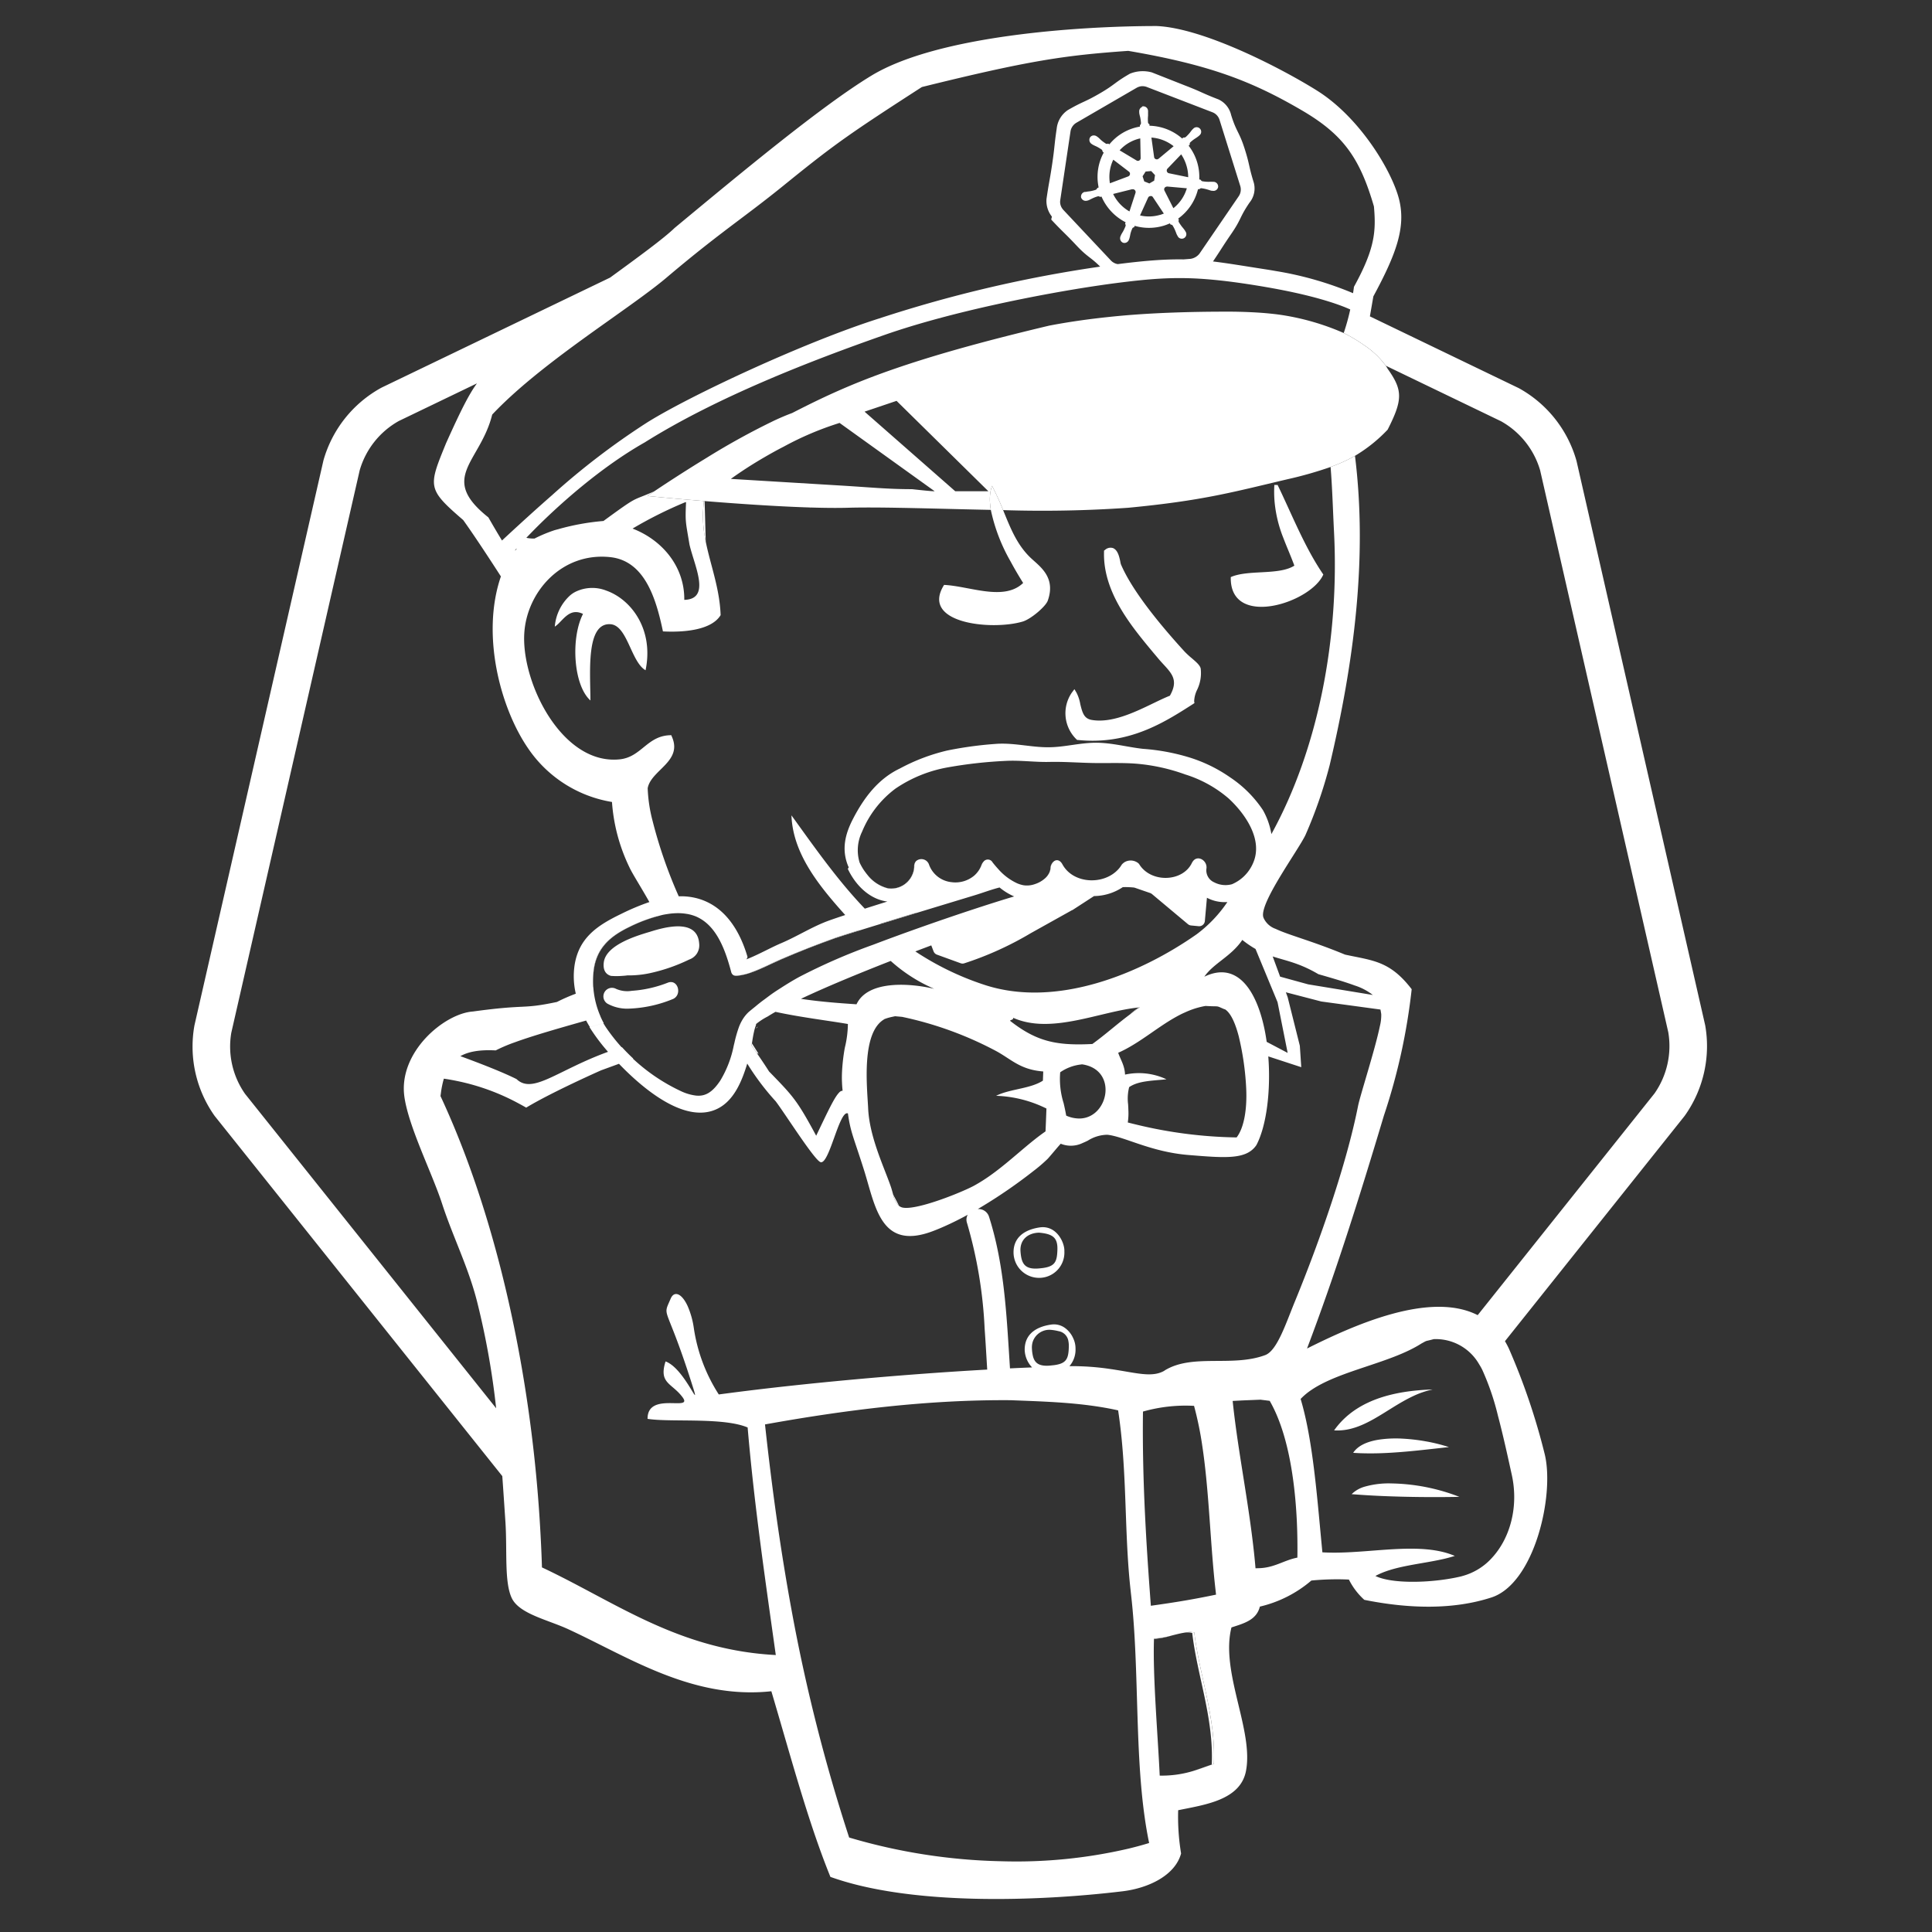 <svg id="Layer_1" data-name="Layer 1" xmlns="http://www.w3.org/2000/svg" viewBox="0 0 360 360"><rect x="0" y="0" width="360" height="360" fill="#333333" stroke="none"/><defs><style>.cls-1{fill:#fff;}</style></defs><title>jenkinsx-icon-white</title><path class="cls-1" d="M215.032,305.313l-.002.074a15.079,15.079,0,0,0,3.338-.64A15.404,15.404,0,0,1,215.032,305.313Z"/><path class="cls-1" d="M222.535,304.164l-.756-.085a11.523,11.523,0,0,0-1.228.169,3.966,3.966,0,0,1,1.558.013l.043-0c.905,7.898,4.034,15.891,3.64,24.545-1.242.418-2.294.816-3.346,1.156,1.199-.369,2.365-.819,3.772-1.294h-.032C226.58,320.023,223.451,312.019,222.535,304.164Z"/><path class="cls-1" d="M210.561,189.016c.608-.451,1.218-.9,1.863-1.316-.069.006-.141.018-.211.025l-.204.145A10.956,10.956,0,0,0,210.561,189.016Z"/><path class="cls-1" d="M110.574,181.452c.351-4.577,2.97-6.908,6.695-8.707a28.452,28.452,0,0,1,5.148-1.984l-.011-.024a28.452,28.452,0,0,0-5.158,1.987c-3.725,1.799-6.386,4.13-6.695,8.707a16.188,16.188,0,0,0-.024,2.469l.018-.007A16.179,16.179,0,0,1,110.574,181.452Z"/><path class="cls-1" d="M317.744,191.077,293.781,85.976l-.05-.192a22.388,22.388,0,0,0-10.723-13.458L255.26,58.952c.196-1.126.409-2.358.644-3.725,4.215-7.802,6.11-12.858,4.79-18.094s-7.27-15.21-15.242-20.223c-6.514-4.087-21.117-11.687-29.93-12.059-14.252,0-40.766,1.735-53.144,9.239-9.367,5.684-24.619,18.392-36.679,28.387-1.929,1.882-6.675,5.359-12.021,9.251L71.174,72.19l-.181.094A22.382,22.382,0,0,0,60.269,85.793L36.253,190.975l-.037.183a22.319,22.319,0,0,0,3.782,16.781l53.597,67.113c.206,2.853.394,5.716.587,8.601.341,5.396-.234,11.123,1.171,14.114s6.812,4.066,10.644,5.865c11.187,5.173,23.054,13.081,37.732,11.506,3.502,11.761,6.812,24.289,11.006,34.592,15.05,5.407,38.807,4.566,54.454,2.682,4.747-.575,9.771-2.916,10.889-7.046a41.845,41.845,0,0,1-.543-8.057c4.885-1.011,11.549-1.852,12.624-7.259,1.511-7.6-4.8-18.478-2.693-26.801,2.274-.744,4.668-1.355,5.292-3.882a22.668,22.668,0,0,0,9.596-4.859,50.013,50.013,0,0,1,6.995-.179,12.771,12.771,0,0,0,2.874,3.779c8.462,1.703,16.668,1.841,23.693-.447,7.962-2.597,11.761-18.871,9.941-26.609h-0a121.977,121.977,0,0,0-6.706-19.776c-.226-.483-.469-.935-.724-1.366L313.838,208.019l.126-.168A22.374,22.374,0,0,0,317.744,191.077ZM113.917,59.378c4.109-2.921,7.795-5.539,10.313-7.674,1.183-1.002,2.287-1.922,3.332-2.781,5.41-4.443,9.169-7.165,13.194-10.233,1.622-1.237,3.288-2.53,5.124-4.016.388-.315.761-.617,1.128-.913,8.651-6.996,11.637-9.068,24.769-17.543,20.042-4.96,26.652-5.907,38.424-6.737h.043c15.189,2.597,23.044,5.673,32.155,10.974,7.855,4.556,10.952,8.877,13.613,18.009.415,4.651.181,7.898-3.725,14.986-.039.396-.11.788-.162,1.183a63.651,63.651,0,0,0-14.389-4.127c-.628-.112-1.271-.22-1.937-.323-4.026-.622-7.008-1.134-9.775-1.463.975-1.443,1.375-2.087,1.923-2.932.366-.564.799-1.219,1.519-2.268,1.884-2.746,1.49-3.023,3.374-5.78a4.162,4.162,0,0,0,.788-3.693v-0c-.99-3.193-.724-3.257-1.724-6.386s-1.501-3.023-2.491-6.195a4.258,4.258,0,0,0-2.384-2.948c-3.129-1.203-3.055-1.373-6.184-2.576l-6.205-2.448a6.352,6.352,0,0,0-4.109.245c-2.906,1.671-2.714,1.99-5.609,3.672s-3.044,1.426-5.939,3.097a4.747,4.747,0,0,0-2.076,3.406c-.485,3.259-.355,3.314-.829,6.515l-.012.085c-.268,1.803-.418,2.611-.578,3.515-.132.745-.27,1.555-.486,3.041a4.669,4.669,0,0,0,.969,3.246c.096.117-.16.532-.053.639,2.278,2.437,2.374,2.342,4.662,4.779,2.098,2.235,2.59,2.113,4.42,3.947a243.67,243.67,0,0,0-41.141,9.646c-13.762,4.353-35.029,14.263-43.203,19.35a137.146,137.146,0,0,0-17.792,13.594q-1.003.877-2.042,1.801-1.204,1.071-2.461,2.211-.786.712-1.597,1.455-1.08.988-2.204,2.028c-.335.31-.679.63-1.021.948-.053-.085-.107-.174-.163-.266-.031-.051-.067-.11-.099-.163-.052-.086-.105-.172-.16-.263-.083-.137-.168-.279-.258-.429-.506-.846-1.113-1.882-1.856-3.183-9.388-7.451-1.49-10.25.713-19.159C97.667,70.939,106.493,64.656,113.917,59.378Zm111.448-14.835L223.504,47.265a2.592,2.592,0,0,1-1.682.969l-1.279.1c-1.052-.017-2.148-.003-3.333.048-2.471.107-5.327.373-8.937.832a2.273,2.273,0,0,1-1.257-.66l-8.741-9.296-.136-.145a1.063,1.063,0,0,1-.138-.17,2.129,2.129,0,0,1-.436-1.671l.312-2.091.541-3.624,1.053-7.057a2.278,2.278,0,0,1,1.064-1.607l11.261-6.535a2.47,2.47,0,0,1,.841-.287,2.31,2.31,0,0,1,1.139.17l12.134,4.673A2.225,2.225,0,0,1,227.24,22.327l3.864,12.325a2.224,2.224,0,0,1-.287,1.916ZM96.269,102.179c-.023.072-.041.143-.07.217-.103.072-.206.143-.308.217C96.01,102.475,96.137,102.33,96.269,102.179ZM45.661,203.823a15.359,15.359,0,0,1-2.562-11.385L67.025,87.629a15.429,15.429,0,0,1,7.283-9.179l14.564-7.013C87.35,73.516,85.817,76.581,83.123,82.571c-3.332,8.164-3.555,8.515,3.193,14.337,2.249,3.141,5.367,7.934,7.019,10.501-3.722,10.841-.113,24.437,5.009,31.947a23.48,23.48,0,0,0,15.689,10.08,33.262,33.262,0,0,0,3.257,12.187c.531,1.166,2.16,3.691,3.711,6.461a43.779,43.779,0,0,0-5.265,2.214c-4.417,2.129-7.887,4.438-8.675,9.579a14.171,14.171,0,0,0,.231,5.285,32.831,32.831,0,0,0-3.51,1.538c-6.769,1.426-5.322.362-15.646,1.778-5.322.351-14.007,7.589-12.773,15.966.83,5.652,5.173,14.188,7.014,19.851,1.99,6.109,4.843,11.708,6.482,18.094a146.583,146.583,0,0,1,3.592,20.02Zm82.338-33.533a7.903,7.903,0,0,1,1.685.483c3.635,1.557,5.348,5.722,6.562,10.338a.977.977,0,0,0,.284.499c.359.315.94.19,1.558.087a10.533,10.533,0,0,0,1.863-.5l-.009-.025c.708-.244,1.423-.548,2.133-.866,1.181-.529,2.341-1.1,3.379-1.547q4.928-2.107,9.973-3.928c.734-.266,2.446-.814,4.658-1.504l.05.053c1.187-.369,2.518-.78,3.927-1.213l-.057-.052c2.169-.666,4.511-1.379,6.765-2.064l.029.055c4.929-1.502,9.444-2.868,10.789-3.279,1.554-.468,3.087-1.064,4.662-1.458l.004-.001a11.278,11.278,0,0,0,2.691,1.655c.013.005.027.008.039.013-4.005,1.185-10.308,3.247-16.832,5.545-1.79.631-3.593,1.278-5.371,1.93-1.383.507-2.747,1.016-4.076,1.523a110.613,110.613,0,0,0-13.72,5.971c-1.166.633-2.297,1.325-3.411,2.042-.507.327-1.019.647-1.515.991-.505.35-.994.724-1.488,1.092l-.019.014c-.081.06-.163.118-.243.179-.121.091-.245.176-.365.268-.201.155-.399.313-.597.47-.203.161-.4.331-.601.495-.43.351-.868.694-1.287,1.059a6.738,6.738,0,0,0-1.239,1.613,8.249,8.249,0,0,0-.455.948c-.012.031-.026.061-.038.092a23.685,23.685,0,0,0-.874,3.036c-.043.175-.084.348-.129.527a20.116,20.116,0,0,1-2.512,6.525c-1.473,2.209-2.813,2.975-4.546,2.787a9.092,9.092,0,0,1-2.681-.776,34.524,34.524,0,0,1-9.049-6.097l.061-.022c-.224-.209-.447-.419-.666-.634-.491-.483-.971-.977-1.433-1.489l-.068.021a34.536,34.536,0,0,1-2.8-3.539c-.213-.309-.404-.617-.596-.937l-2.586.724a35.764,35.764,0,0,0,2.64,3.651c.246.296.516.614.805.947-9.475,3.439-14.023,7.98-17.048,5.078-1.737-.868-4.121-1.853-6.338-2.718-1.551-.605-3.018-1.15-4.123-1.552,1.554-.882,3.678-1.222,6.587-1.074a29.495,29.495,0,0,1,3.543-1.504c3.485-1.27,8.262-2.628,13.3-4.06.222.409.453.813.698,1.21l2.586-.724c-.224-.407-.425-.825-.612-1.247l.011-.003a16.389,16.389,0,0,1-1.327-5.252c-.007-.085-.019-.168-.025-.253l-.018.007a16.188,16.188,0,0,1,.024-2.469c.309-4.577,2.97-6.908,6.695-8.707a28.452,28.452,0,0,1,5.158-1.987l.011.024c.334-.093.667-.191,1.004-.273.388-.087.753-.141,1.118-.195.217-.032.431-.062.64-.082.027-.003.052-.003.079-.005.193-.018.382-.029.568-.038a9.753,9.753,0,0,1,2.175.13Zm110.055,16.452.311,1.562,1.519,7.621.054.269-3.909-2.058c-.109-.767-.235-1.522-.385-2.257-1.509-7.372-5.128-12.842-11.235-9.884,1.724-2.523,4.981-3.747,7.078-6.855a18.337,18.337,0,0,0,2.462,1.686l1.597,3.858Zm-.907-8.523c2.494.816,4.974,1.214,8.517,3.307,2.968.847,5.14,1.5,6.763,2.102a10.772,10.772,0,0,1,3.38,1.771l-.804-.132-11.244-1.847-5.228-1.436ZM210.257,206.87c-.006-.181-.01-.361-.019-.539-.009-.18-.019-.358-.029-.534a8.692,8.692,0,0,1,.193-3.228,4.274,4.274,0,0,1,.528-.312c1.538-.805,3.732-.891,5.828-1.089.199-.019.398-.036.594-.058a12.092,12.092,0,0,0-7.717-.873c-.064-1.685-.812-2.737-1.271-4.049l-.006-.017c.334-.147.663-.305.989-.469,3.399-1.716,6.38-4.305,9.699-6.167.404-.227.812-.444,1.228-.646.188-.091.379-.173.57-.259.188-.084.376-.17.568-.248a15.192,15.192,0,0,1,3.222-.939c2.853.181,1.714-.16,3.555.628v-.043c1.139.66,1.997,2.651,2.626,5.049a51.944,51.944,0,0,1,1.397,9.746c.17,3.587-.319,7.216-1.788,9.122-.076-.001-.152-.006-.228-.007a84.223,84.223,0,0,1-18.275-2.342c-.592-.143-1.184-.284-1.773-.44A11.552,11.552,0,0,0,210.257,206.87Zm-6.71-12.337c-6.727.341-10.399-.458-15.338-4.321.075-.213.575-.128.585-.511l.011-.043c7.127,3.163,16.172-1.219,23.408-1.933.07-.007.142-.019.211-.025-.644.417-1.255.865-1.863,1.316C208.157,190.8,205.968,192.783,203.547,194.533Zm-2.375,13.885a6.029,6.029,0,0,1-2.5-.538c-.162-.914-.329-1.668-.485-2.334a15.004,15.004,0,0,1-.633-5.744,8.491,8.491,0,0,1,3.861-1.449c.069-.007.136-.025.205-.03C208.367,199.292,206.613,208.328,201.172,208.418Zm-44.277-6.712c.021.506.055,1.016.117,1.533a.967.967,0,0,0-.689.385c-.904.941-2.14,3.631-4.239,8.003-3.474-6.444-4.223-7.286-8.377-11.559-.135-.138-.262-.27-.404-.415-.783-1.233-1.548-2.36-2.269-3.406q-.512-.743-.989-1.43c.021-.134.044-.267.065-.402.113-.727.226-1.46.385-2.153a9.034,9.034,0,0,1,.382-1.284v-.16a12.357,12.357,0,0,1,2.182-1.416c.43-.275.914-.563,1.438-.86,4.632,1.014,10.127,1.674,13.495,2.265a19.581,19.581,0,0,1-.575,4.444,35.157,35.157,0,0,0-.522,4.552c-.02.491-.028.989-.016,1.496C156.882,201.434,156.89,201.571,156.896,201.706Zm-7.653-15.59c4.624-2.189,10.61-4.664,16.73-7.06a29.538,29.538,0,0,0,8.102,5.195c-4.907-1.149-12.432-1.511-14.476,2.884C156.023,186.899,152.526,186.622,149.243,186.116Zm21.318-8.833q1.494-.571,2.969-1.126l.428,1.112a1.064,1.064,0,0,0,.607.607l4.46,1.618a1.064,1.064,0,0,0,.671,0,60.881,60.881,0,0,0,12.336-5.588v-0l7.727-4.311h.053l4.044-2.626c.047-.002.093 0.0.139-.003a9.843,9.843,0,0,0,5.226-1.662,16.165,16.165,0,0,1,1.969.065,1.159,1.159,0,0,1,.277.053l2.842.979a1.247,1.247,0,0,1,.33.181l6.727,5.631a1.064,1.064,0,0,0,.564.234l1.437.138a1.064,1.064,0,0,0,1.139-.937l.389-4.364a7.009,7.009,0,0,0,3.81.797,24.794,24.794,0,0,1-5.721,6.004c-10.388,7.291-26.173,13.911-39.701,9.377A53.241,53.241,0,0,1,170.56,177.283ZM164.772,189.924l-.043 0a8.814,8.814,0,0,1,1.391-.423c.078-.018.156-.034.235-.049.147-.029.291-.07.439-.092l1.028.093.27.024a66.405,66.405,0,0,1,17.552,6.386c2.831,1.543,4.46,3.459,8.749,3.789l-.064,1.714a6.977,6.977,0,0,1-1.094.568c-2.322.99-5.415,1.14-7.623,2.252l.035.002a22.733,22.733,0,0,1,9.342,2.371c-.007.179-.014.357-.02.537-.047,1.257-.094,2.51-.15,3.721-2.441,1.69-4.796,3.853-7.312,5.915-.827.678-1.669,1.343-2.54,1.978a31.701,31.701,0,0,1-3.452,2.218c-.294.159-.68.349-1.131.559-.111.051-.235.107-.354.16-.725.328-1.585.692-2.519,1.06-3.389,1.336-7.667,2.694-9.365,2.298a1.63,1.63,0,0,1-.614-.301,3.845,3.845,0,0,1-1.104-2.111c-.128-.455-.253-.934-.411-1.409-.068-.199-.142-.407-.218-.619-1.312-3.626-3.848-9.048-4.039-14.187C161.568,202.505,160.461,192.415,164.772,189.924Zm68.716-29.089h0l-.008.017c-.086.2-.181.395-.284.585a7.425,7.425,0,0,1-3.635,3.325,4.536,4.536,0,0,1-3.32-.357,2.427,2.427,0,0,1-1.438-2.56c.21-1.478-1.624-2.619-2.528-1.346a1.931,1.931,0,0,0-.165.281,4.569,4.569,0,0,1-.858,1.215c-2.36,2.403-7.15,2.092-9.009-1.013a2.123,2.123,0,0,0-.196-.184,2.268,2.268,0,0,0-2.502-.145l-.001.001a2.585,2.585,0,0,0-.494.425,5.543,5.543,0,0,1-.516.722c-2.663,3.182-8.516,2.987-10.554-.722-.487-.919-1.199-.963-1.685-.513a1.821,1.821,0,0,0-.529,1.194,2.518,2.518,0,0,1-.337,1.049,3.4,3.4,0,0,1-.555.721,5.276,5.276,0,0,1-2.114,1.236c-.02.006-.04.014-.06.02a4.311,4.311,0,0,1-1.989.166,5.572,5.572,0,0,1-1.198-.371l-.043-.019a10.575,10.575,0,0,1-3.473-2.638c-.375-.409-.727-.826-1.044-1.229a1.005,1.005,0,0,0-1.692-.13,1.937,1.937,0,0,0-.351.598,4.868,4.868,0,0,1-1.354,1.972l-.036.031a5.459,5.459,0,0,1-4.259,1.207,4.993,4.993,0,0,1-4.133-3.21,1.502,1.502,0,0,0-2.441-.698,1.419,1.419,0,0,0-.316,1.017,4.298,4.298,0,0,1-4.875,4.066,7.023,7.023,0,0,1-3.869-2.538c-.159-.19-.307-.388-.45-.587-.03-.041-.064-.08-.093-.121a10.417,10.417,0,0,1-.91-1.586,7.876,7.876,0,0,1,.468-5.758,19.041,19.041,0,0,1,6.205-8.004,25.098,25.098,0,0,1,9.899-3.991,83.021,83.021,0,0,1,10.644-1.181c2.693-.149,5.439.255,8.142.192s5.375.149,8.1.202,5.428-.085,8.111.128a35.372,35.372,0,0,1,9.1,2.001,22.767,22.767,0,0,1,8.099,4.48l.001.001C232.04,151.649,235.414,156.481,233.488,160.835ZM104.08,293.57c-1.025-.515-2.055-1.022-3.096-1.508-.077-2.722-.215-5.474-.383-8.237q-.187-3.073-.448-6.169-.269-3.183-.616-6.38c-2.575-23.618-8.384-47.577-17.456-67.035.022-.194.05-.373.075-.559a17.214,17.214,0,0,1,.551-2.688c.895.128,1.782.292,2.665.477a41.578,41.578,0,0,1,11.263,4.137c.473.256.948.509,1.411.784,4.8-2.906,13.954-6.95,13.954-6.95l3.335-1.219c4.861,5.051,12.614,11.312,18.442,8.329,3.03-1.543,4.488-5.154,5.461-8.37a46.699,46.699,0,0,0,5.3,7.029c1.724,2.267,7.057,10.718,8.302,11.314,1.639.777,3.555-9.814,5.162-9.047.479,3.523,1.064,4.428,2.991,10.537,2.129,6.748,3.076,15.05,12.773,11.41,1.087-.408,2.187-.886,3.284-1.403q1.274-.6,2.535-1.27c.246-.13.489-.265.733-.398a1.898,1.898,0,0,0-.123,1.549,83.472,83.472,0,0,1,3.276,19.648c.153,2.136.278,4.275.406,6.415q.037.617.074,1.235c-16.067.897-34.228,2.57-47.88,4.353-.717.094-1.444.187-2.135.281a31.208,31.208,0,0,1-4.651-12.357,15.699,15.699,0,0,0-1.177-4.163c-1.09-2.337-2.485-2.845-3.134-1.34-1.65,3.842-.905.373,4.311,17.03,1.064,3.555-1.905-4.108-5.269-5.322-1.32,4.151,1.224,4.013,3.193,6.706s-6.578-1.192-6.546,3.991c.27.043.563.079.875.11,4.606.455,13.477-.317,17.773,1.497q.225,2.634.483,5.238c.716,7.244,1.613,14.376,2.608,21.714q.236,1.741.48,3.5c.16,1.156.323,2.325.486,3.494.389,2.776.784,5.581,1.19,8.459C127.697,307.515,116.315,299.713,104.08,293.57ZM210.376,344.443a92.231,92.231,0,0,1-23.82,2.373,107.323,107.323,0,0,1-28.33-4.42,324.883,324.883,0,0,1-10.746-42.466q-.321-1.74-.626-3.494-.304-1.741-.593-3.5c-1.458-8.804-2.669-17.895-3.714-27.516,15.114-2.725,30.42-4.63,45.768-4.513,4.918.195,9.859.332,14.739.973,1.773.233,3.539.528,5.292.922.1.649.19,1.297.274,1.945,1.243,9.483.978,18.861,1.726,28.189q.14,1.751.337,3.5c.023.209.043.419.068.628q.163,1.423.292,2.87c1.287,14.343.33,30.259,3.082,43.483C212.912,343.795,211.654,344.129,210.376,344.443Zm-17.902-91.737a7.558,7.558,0,0,1-.189-1.4,3.676,3.676,0,0,1,.132-1.23,3.267,3.267,0,0,1,3.316-2.283,8.686,8.686,0,0,1,1.505.247,2.215,2.215,0,0,1,1.838,1.841,4.874,4.874,0,0,1,.084,1.105c-.075,2.278-.436,3.193-3.193,3.438C193.663,254.701,192.808,254.022,192.474,252.707ZM226.218,328.666c-1.407.475-2.573.925-3.772,1.294a19.974,19.974,0,0,1-6.351.898c-.329-7.319-1.312-18.505-1.066-25.471l.002-.074a15.404,15.404,0,0,0,3.336-.566c.566-.142,1.132-.288,1.703-.41l.03-.006c.15-.032.301-.056.452-.084a11.523,11.523,0,0,1,1.228-.169l.756.085c.915,7.855,4.045,15.859,3.651,24.502Zm-11.772-29.456c-.071-.926-.137-1.849-.205-2.774q-.129-1.752-.248-3.5c-.464-6.742-.826-13.445-.969-20.158-.069-3.246-.092-6.495-.046-9.753a29.054,29.054,0,0,1,9.516-1.064,63.787,63.787,0,0,1,1.544,7.523c1.117,7.436,1.4,15.645,2.115,23.452q.162,1.767.361,3.5c.027.234.05.47.078.702C222.237,298.041,219.079,298.563,214.446,299.21Zm2.523-43.816.032-0c-1.872,1.101-4.122.7-7.394.138-.484-.083-.995-.168-1.526-.254-.172-.028-.338-.055-.514-.083-.167-.026-.342-.05-.514-.075a48.588,48.588,0,0,0-7.78-.557,4.686,4.686,0,0,0,1.135-3.257,4.433,4.433,0,0,0-.441-1.964,4.732,4.732,0,0,0-1.598-1.952,3.496,3.496,0,0,0-2.559-.565v-0c-2.71.403-4.425,1.668-4.796,3.746a5.01,5.01,0,0,0-.079.884q0,.054.001.108a4.958,4.958,0,0,0,1.379,3.233q-2.023.08-4.12.181-.032-.492-.063-.984-.08-1.263-.159-2.526c-.524-8.343-1.114-16.685-3.67-24.706a2.049,2.049,0,0,0-2.115-1.469,93.844,93.844,0,0,0,7.938-5.236c.911-.669,1.73-1.293,2.435-1.849a28.394,28.394,0,0,0,2.695-2.313c1.096-1.245,1.575-1.873,2.395-2.778a4.998,4.998,0,0,0,4.081-.133c.161-.066.32-.137.478-.209.041-.019.083-.037.124-.056.118-.055.236-.112.353-.169a6.97,6.97,0,0,1,3.65-1.104c3.193.341,8.079,3.193,15.082,3.768s10.825.883,12.687-1.831c1.913-3.61,2.713-10.233,2.221-16.538l6.145,2.01-.266-3.991-1.623-6.479-.644-2.569-.337-.918,6.596,1.716,11.03,1.5c.054.271.103.554.146.863a8.354,8.354,0,0,1-.26,2.248c-.891,4.349-3.665,12.869-4.061,14.857-2.129,10.771-7.078,25.002-11.708,36.285-1.703,4.108-3.321,9.239-5.556,10.122C229.624,254.809,222.184,252.148,216.969,255.394ZM234.416,292.212c-.158.001-.304.017-.47.01-.161-1.99-.392-4.002-.647-6.021-1.077-8.506-2.793-17.163-3.61-25.155,2.831-.149,1.064-.064,5.184-.234l1.714.213c3.298,5.704,4.643,14.263,5.04,22.038.072,1.408.111,2.784.126,4.119.012,1.047.012,2.071-.004,3.05h.032C239.18,290.727,237.439,292.185,234.416,292.212Zm47.288-17.382c1.289,5.897-.293,11.679-3.589,15.329a11.449,11.449,0,0,1-5.778,3.553h.032c-5.045,1.224-12.773,1.543-16.083-.053,3.228-1.758,7.735-2.129,11.807-2.977a28.586,28.586,0,0,0,2.988-.759c-6.003-2.582-14.57-.675-22.081-.612-.879.007-1.747-.005-2.592-.058q-.099-1.02-.196-2.052c-.157-1.664-.311-3.344-.47-5.024-.736-7.756-1.588-15.488-3.389-21.503a11.921,11.921,0,0,1,2.055-1.711c5.407-3.628,14.804-5.001,20.446-8.614,1.224-.66.479-.33,2.31-.82a9.301,9.301,0,0,1,8.451,4.683,10.586,10.586,0,0,1,.573,1.01,47.554,47.554,0,0,1,2.927,8.557C280.16,267.719,281.058,271.914,281.704,274.829Zm26.593-71.09-32.951,41.317c-8.969-4.56-23.296,1.97-31.8,6.218,5.215-13.73,9.707-27.972,14.316-43.373a113.016,113.016,0,0,0,5.184-23.576c-4.077-5.322-7.27-5.322-12.421-6.45-6.166-2.556-10.473-3.625-12.916-4.79a3.84,3.84,0,0,1-2.252-2.027,2.196,2.196,0,0,1-.085-.261c-.553-2.725,6.386-12.166,7.855-15.146a85.382,85.382,0,0,0,4.524-13.028c4.506-19.026,7.11-38.533,4.73-57.689-.55.317-1.128.618-1.735.907-.202.096-.401.193-.61.286-.198.088-.407.174-.612.26-.507.213-1.032.422-1.59.625.32,3.835.428,7.922.637,12.025,1.035,19.988-2.95,40.539-11.665,56.384a13.579,13.579,0,0,0-1.587-4.485h0a21.958,21.958,0,0,0-6.088-6.078,27.461,27.461,0,0,0-7.621-3.725,38.914,38.914,0,0,0-8.611-1.597c-2.916-.319-5.801-1.139-8.781-1.139s-5.939.841-8.824.841c-3.087.032-6.28-.809-9.473-.649a69.635,69.635,0,0,0-9.409,1.256,35.848,35.848,0,0,0-8.813,3.342c-4.045,1.916-6.695,5.428-8.739,9.367-1.511,2.906-2.193,5.78-.894,8.888.064.053.043.096.064.17s-.149.224-.149.298c1.407,2.986,4.012,5.654,7.362,6.079-1.476.461-2.888.907-4.198,1.326-4.946-5.151-9.126-11.083-13.669-17.388.254,7.111,5.065,13.067,10.018,18.573-1.259.416-2.307.773-3.057,1.043-3.055,1.107-5.833,2.906-8.824,4.183-1.543.646-3.401,1.664-5.193,2.469-.46.207-.916.401-1.361.569.057-.078.257-.296.21-.527-1.426-4.832-4.258-9.579-9.579-10.899a11.708,11.708,0,0,0-3.216-.322,87.494,87.494,0,0,1-4.883-14.09,27.676,27.676,0,0,1-.905-6.056c.626-3.413,6.573-4.961,4.508-9.604-.041-.092-.065-.178-.112-.273-4.502,0-5.513,4.098-9.643,4.502-4.489.447-8.42-1.983-11.438-5.628-4.174-5.039-6.6-12.405-6.316-17.735.404-7.823,7.014-15.306,16.051-14.316,5.128.564,7.509,5.172,8.91,10.156.344,1.223.631,2.467.882,3.681,3.683.192,9.005-.16,10.75-3.034-.182-5-1.885-9.292-2.769-13.676a23.051,23.051,0,0,1-.52-5.398c.04-.732.1-1.462.173-2.191-.164-.013-.331-.027-.493-.04-.212-.017-.417-.034-.625-.052-.133-.011-.267-.022-.398-.033l-.147-.012q-.849-.071-1.641-.139c-1.374-.118-2.6-.227-3.641-.323q-.481-.044-.907-.083c-.326-.03-.633-.059-.905-.085-1.134-.107-1.784-.172-1.784-.172h-0s.46-.315,1.263-.853c-4.387,1.942-2.702.597-9.438,5.515a44.039,44.039,0,0,0-8.424,1.529c-.239.068-.481.124-.719.196a26.862,26.862,0,0,0-3.677,1.534l-.026.013c-.081.001-.161.004-.242.003-.015-0-.03.001-.045 0h-0a6.39,6.39,0,0,1-1.236-.142c.34-.358.707-.736,1.087-1.124l.04-.041c.073-.075.144-.147.218-.223l.027-.028c4.818-4.872,12.553-11.751,20.691-16.362C133.532,74.024,151.041,67.233,164.846,62.401c12.395-4.339,29.271-7.633,39.659-9.171,1.182-.175,2.302-.333,3.299-.462,3.133-.403,5.799-.699,8.397-.847a62.347,62.347,0,0,1,8.559.098c3.049.235,6.48.684,10.772,1.408.118.02.222.04.338.06,9.325,1.599,13.982,3.383,15.728,4.179q-.329,1.528-.781,3.025c-.139.456-.279.912-.435,1.363.402.188,1.155.581,2.055,1.123.252.152.513.313.785.488.164.106.331.217.5.331q.288.194.579.401a15.678,15.678,0,0,1,3.916,3.745l21.481,10.352a15.427,15.427,0,0,1,7.282,9.14L310.861,192.351A15.414,15.414,0,0,1,308.297,203.74ZM128.476,101.474c.915,3.981,4.087,10.165-.969,10.303.07-6.203-4.112-11.156-9.639-13.284a77.297,77.297,0,0,1,9.756-4.885l.211-.044C127.664,97.411,127.764,97.14,128.476,101.474Z"/><path class="cls-1" d="M145.549,178.78q4.917-2.129,9.973-3.928c.729-.254,2.422-.791,4.612-1.472l-.05-.053c-2.212.69-3.924,1.238-4.658,1.504q-5.045,1.82-9.973,3.928c-1.039.447-2.198,1.018-3.379,1.547.013.016.025.032.038.047C143.313,179.817,144.493,179.234,145.549,178.78Z"/><path class="cls-1" d="M106.135,111.03a6.063,6.063,0,0,1,1.077-.747A4.239,4.239,0,0,0,106.135,111.03Z"/><path class="cls-1" d="M170.771,170.051c-2.255.684-4.596,1.398-6.765,2.064l.057.052c2.159-.664,4.49-1.376,6.738-2.061Z"/><path class="cls-1" d="M131.161,93.354c-.072.729-.132,1.459-.173,2.191a23.051,23.051,0,0,0,.52,5.398l-.213-7.578Z"/><path class="cls-1" d="M127.999,170.29l.003.007a7.879,7.879,0,0,1,1.682.476A7.903,7.903,0,0,0,127.999,170.29Z"/><path class="cls-1" d="M138.109,181.718a10.538,10.538,0,0,0,1.863-.5c.709-.242,1.428-.547,2.14-.865-.013-.015-.025-.032-.038-.047-.71.318-1.425.621-2.133.866l.009.025a10.533,10.533,0,0,1-1.863.5c-.618.103-1.199.228-1.558-.087C136.886,181.95,137.478,181.823,138.109,181.718Z"/><path class="cls-1" d="M199.87,128.85l-.008.02.007-.009Z"/><path class="cls-1" d="M140.109,194.414c-.021.135-.043.268-.065.402q.475.686.989,1.43l.309.106Z"/><path class="cls-1" d="M167.532,224.704q-.499-.973-1.104-2.111A3.845,3.845,0,0,0,167.532,224.704Z"/><path class="cls-1" d="M263.307,260.153a16.083,16.083,0,0,1,3.666-1.246q-1.443.043-2.807.169c-6.912.628-12.321,2.863-15.575,7.452C254.016,266.873,258.232,262.528,263.307,260.153Z"/><path class="cls-1" d="M261.463,268.078a21.605,21.605,0,0,0-4.634.197c-2.074.344-3.797,1.087-4.683,2.435.866.067,1.757.093,2.658.103,1.499.017,3.034-.034,4.581-.131,1.603-.1,3.209-.243,4.796-.406,1.996-.205,3.956-.433,5.803-.631a31.232,31.232,0,0,0-4.43-1.092A34.945,34.945,0,0,0,261.463,268.078Z"/><path class="cls-1" d="M254.344,277.005a5.649,5.649,0,0,0-2.485,1.411c.413.035.854.063,1.284.094,1.363.099,2.793.18,4.276.245,4.807.21,10.047.252,14.514.161h-0a36.5,36.5,0,0,0-12.649-2.5A16.348,16.348,0,0,0,254.344,277.005Z"/><path class="cls-1" d="M151.056,94.563l-.084-.003.026.091C151.017,94.623,151.037,94.592,151.056,94.563Z"/><path class="cls-1" d="M107.212,110.282a6.063,6.063,0,0,0-1.077.747,8.834,8.834,0,0,0-2.757,5.74,5.729,5.729,0,0,0,.913-.794c1.113-1.132,2.278-2.592,4.345-1.579-2.31,4.502-1.809,13.283,1.384,16.125-.021-5.343-.852-14.486,3.715-14.209,3.183.192,3.832,7.025,6.557,8.579,1.577-7.608-2.689-13.227-7.349-14.852A7.128,7.128,0,0,0,107.212,110.282Z"/><path class="cls-1" d="M193.733,228.71c-3.076.458-4.875,2.033-4.875,4.641q0,.059.001.119a4.758,4.758,0,0,0,4.873,4.639q.051-.001.101-.003a4.705,4.705,0,0,0,4.497-4.904C198.417,231.467,196.799,228.252,193.733,228.71Zm.106,7.621c-2.98.341-3.512-.926-3.683-3.14-.149-2.203,1.394-3.449,3.449-3.502,2.544.224,3.502.905,3.427,3.193S196.597,236.075,193.84,236.331Z"/><path class="cls-1" d="M237.49,90.362l-.032-.043a22.334,22.334,0,0,0,.025,2.974,23.951,23.951,0,0,0,1.629,6.895c.666,1.76,1.424,3.433,2.072,5.213-2.906,1.841-8.568.692-11.847,2.129-.234,9.654,14.933,4.843,17.243-.479-3.417-4.981-5.78-11.016-8.515-16.689Z"/><path class="cls-1" d="M258.565,68.713c-.103-.192-.223-.382-.349-.571a15.678,15.678,0,0,0-3.916-3.745q-.292-.208-.579-.401c-.168-.113-.336-.225-.5-.331-.271-.175-.532-.336-.785-.488-.9-.542-1.653-.935-2.055-1.123-.095-.044-.173-.079-.226-.1a45.986,45.986,0,0,0-11.636-3.303l-.005-.001c-.263-.036-.529-.072-.803-.105-.257-.031-.525-.059-.791-.087-.407-.043-.821-.084-1.252-.12-.756-.063-1.56-.114-2.402-.156-1.45-.071-3.02-.113-4.771-.113-.23,0-.454.004-.683.005-3.17.006-6.281.062-9.348.175-2.472.091-4.919.22-7.34.403q-2.316.175-4.606.42c-3.705.39-7.372.906-11.019,1.606-9.976,2.371-17.628,4.457-23.832,6.404-1.66.521-3.218,1.033-4.686,1.537-3.399,1.167-6.33,2.297-8.991,3.424q-.953.403-1.863.807c-2.153.953-4.152,1.91-6.116,2.892-.806.403-1.606.809-2.409,1.221-1.046.383-2.193.873-3.397,1.434a135.653,135.653,0,0,0-12.444,6.853c-.062.038-.124.075-.186.113-.087.053-.171.105-.257.158-.084.052-.168.103-.251.154-.214.131-.428.262-.638.392l-.056.035c-3.688,2.28-6.829,4.352-8.488,5.463-.803.538-1.263.853-1.263.853h0s.65.065,1.784.172c.272.026.579.054.905.085q.425.039.907.083c1.041.095,2.266.204,3.641.323q.791.068,1.641.139l.147.012c.131.011.265.022.398.033.208.017.412.034.625.052.161.013.329.027.493.04l.134.011c5.94.48,13.374,1.001,19.677,1.195l.084.003c2.57.078,4.952.103,6.957.046,5.258-.149,13.26.088,21.762.289,1.603.038,3.224.074,4.848.107-.06-.371-.103-.735-.132-1.094a8.171,8.171,0,0,1,.344-3.378v-.021a45.209,45.209,0,0,1,2.077,4.537,230.05,230.05,0,0,0,23.33-.439c13.911-1.33,19.478-2.916,29.696-5.322a72.017,72.017,0,0,0,7.995-2.276c.558-.203,1.083-.412,1.59-.625.205-.086.414-.171.612-.26.209-.093.408-.19.61-.286.607-.289,1.185-.589,1.735-.907a28.349,28.349,0,0,0,6.084-4.875C261.407,74.471,261.407,72.704,258.565,68.713ZM169.934,91.15c-4.619,0-7.791-.351-13.528-.692l-2.734-.165-1.786-.108-6.085-.368-9.618-.582c1.983-1.428,4.041-2.747,6.151-3.976,1.225-.713,2.462-1.404,3.726-2.048a57.526,57.526,0,0,1,10.069-4.302c.104-.033.205-.073.309-.105l1.386.995,2.273,1.633,5.827,4.186,8.205,5.894S174.617,91.671,169.934,91.15Zm8.057.383-7.763-6.814-4.96-4.353-4.169-3.659,5.961-2.012,4.47,4.4,4.487,4.417,8.148,8.022Z"/><path class="cls-1" d="M190.647,108.627c-3.566,3.459-9.963.585-14.731.362-4.524,7.185,8.877,8.536,14.635,6.833,1.575-.468,4.311-2.831,4.683-3.896,1.597-4.492-1.628-6.461-3.289-8.079-2.517-2.451-3.706-5.559-5.033-8.8a45.209,45.209,0,0,0-2.077-4.537v.021a8.171,8.171,0,0,0-.344,3.378c.029.359.071.723.132,1.094a32.919,32.919,0,0,0,3.67,9.589C189.119,106.128,189.952,107.516,190.647,108.627Z"/><path class="cls-1" d="M222.067,122.645a16.354,16.354,0,0,1-1.32-1.213c-4.204-4.598-9.696-11.144-11.878-16.274a3.124,3.124,0,0,1-.117-.511c-.192-.915-.458-2.129-1.341-2.512a1.512,1.512,0,0,0-1.479.309l-.213.16v.255c-.202,7.451,5.013,13.741,9.196,18.765l.756.894c.351.436.713.83,1.064,1.213,1.714,1.852,2.852,3.097,1.256,5.907-.926.362-1.98.873-3.087,1.405-3.449,1.671-7.749,3.747-11.474,3.108-1.405-.245-1.724-1.256-2.129-2.916a7.449,7.449,0,0,0-.692-2.129l-.404-.692-.336.448-.007.009-.136.182a6.78,6.78,0,0,0,.873,8.728l.128.106h.17a25.661,25.661,0,0,0,2.672.138c8.089,0,13.922-3.757,18.712-6.823l.287-.192-.053-.341a5.321,5.321,0,0,1,.511-2.054,7.11,7.11,0,0,0,.702-4.066C223.579,123.943,222.908,123.369,222.067,122.645Z"/><path class="cls-1" d="M141.206,191.308l-.149.075C140.653,191.819,141.015,191.563,141.206,191.308Z"/><path class="cls-1" d="M124.453,183.101a22.438,22.438,0,0,1-5.78,1.437c-.298.027-.63.063-.976.09a5.18,5.18,0,0,1-2.92-.377,1.597,1.597,0,0,0-1.607,2.757,7.62,7.62,0,0,0,3.698.945,23.616,23.616,0,0,0,8.436-1.765,1.607,1.607,0,0,0,1.054-1.342C126.494,183.786,125.707,182.628,124.453,183.101Z"/><path class="cls-1" d="M123.409,172.987c-.877.201-1.695.445-2.341.652-2.682.788-8.228,2.512-8.568,5.748-.128,1.15.192,2.129,1.352,2.459.021.002.042,0,.063.002a12.761,12.761,0,0,0,1.878.003c.368-.024.737-.045,1.103-.101a18.741,18.741,0,0,0,4.151-.404,32.471,32.471,0,0,0,7.324-2.526c.021-.01.042-.018.063-.028a2.841,2.841,0,0,0,1.468-1.184c.016-.026.027-.054.042-.08a2.834,2.834,0,0,0,.342-1.663c-.149-2.327-1.651-3.128-3.48-3.24-.039-.002-.076-.008-.116-.01-.217-.01-.439-.009-.663-.001-.215.008-.431.023-.65.044A15.662,15.662,0,0,0,123.409,172.987Z"/><path class="cls-1" d="M226.186,33.878l-.204 0a5.25,5.25,0,0,0-.712-0,7.34,7.34,0,0,1-1.258-.106.608.608,0,0,1-.273-.239l-.028-.045-.246-.053a9.473,9.473,0,0,0-1.978-6.278l.213-.221-.009-.061a.465.465,0,0,1,.058-.307,6.669,6.669,0,0,1,1.046-.815,6.338,6.338,0,0,0,.582-.418l.145-.134a.849.849,0,0,0-1.095-1.298.548.548,0,0,0-.05.046l-.156.146a5.122,5.122,0,0,0-.442.55,7.257,7.257,0,0,1-.864.914.655.655,0,0,1-.367.071l-.054-.005-.213.187a9.572,9.572,0,0,0-6.092-2.383v-.268l-.061-.037a.457.457,0,0,1-.206-.256,6.467,6.467,0,0,1,.001-1.297V20.889a1.556,1.556,0,0,0,0-.213.885.885,0,0,0-.902-.867h-.016l-.224.028.062.077a.887.887,0,0,0-.565.923l.001.198a4.66,4.66,0,0,0,.151.692,7.206,7.206,0,0,1,.177,1.26.699.699,0,0,1-.168.32l-.033.036v.251A9.347,9.347,0,0,0,206.72,26.892l-.234-.136-.056.021a.499.499,0,0,1-.327.011,7.335,7.335,0,0,1-1.038-.777,4.504,4.504,0,0,0-.531-.486l-.17-.117a.972.972,0,0,0-.585-.171.821.821,0,0,0-.657.358.903.903,0,0,0,.292,1.233l.167.111a5.651,5.651,0,0,0,.637.313,7.048,7.048,0,0,1,1.094.648.787.787,0,0,1,.146.336l.009.047.197.155a9.406,9.406,0,0,0-1.016,6.121c.022.126.036.253.063.379l-.243.096-.021.042a.823.823,0,0,1-.226.274,6.649,6.649,0,0,1-1.229.306,5.005,5.005,0,0,0-.681.106h-.191l-.033.004a.898.898,0,0,0-.626,1.092c.01.027.031.044.044.069a.886.886,0,0,0,.985.475.83.83,0,0,0,.089-.011l.201-.056a3.099,3.099,0,0,0,.378-.175c.082-.043.165-.086.264-.129a6.272,6.272,0,0,1,1.172-.455.62.62,0,0,1,.359.09l.044.025.253-.062a9.646,9.646,0,0,0,4.488,4.782l-.09.278.026.047a.657.657,0,0,1,.08.321,7.903,7.903,0,0,1-.544,1.169,5.654,5.654,0,0,0-.349.62l-.013.055a.63.63,0,0,1-.075.153.853.853,0,0,0-.049.237.888.888,0,0,0,.517.93.859.859,0,0,0,.287.05.871.871,0,0,0,.635-.286.844.844,0,0,0,.186-.293.293.293,0,0,0,.016-.065.316.316,0,0,1,.027-.059.401.401,0,0,0,.043-.099,6.169,6.169,0,0,0,.162-.693,5.084,5.084,0,0,1,.438-1.291.492.492,0,0,1,.226-.123l.059-.015.119-.265a9.553,9.553,0,0,0,5.417-.031,9.349,9.349,0,0,0,1.122-.43l.154.228.06.005a.447.447,0,0,1,.288.134,6.522,6.522,0,0,1,.576,1.153c.036.084.065.164.095.244a3.424,3.424,0,0,0,.181.424s.07.108.099.165a.849.849,0,1,0,1.545-.704.785.785,0,0,0-.079-.135l-.11-.188a5.932,5.932,0,0,0-.433-.564c-.11-.13-.212-.268-.312-.407a6.661,6.661,0,0,1-.403-.623.48.48,0,0,1,0-.346l.02-.05-.022-.049s-.047-.098-.09-.184a9.508,9.508,0,0,0,3.684-5.47h.262l.037-.037a.499.499,0,0,1,.291-.146,6.773,6.773,0,0,1,1.269.273c.093.025.178.054.262.083a3.1,3.1,0,0,0,.442.124l.155-.002a.868.868,0,0,0,1.028-.676l.005-.031A.89.89,0,0,0,226.186,33.878Zm-7.497-6.633-2.8,2.33a.528.528,0,0,1-.713-.043.474.474,0,0,1-.127-.293l-.501-3.606A7.495,7.495,0,0,1,218.689,27.246Zm-5.215,4.717,1.039-.086.705.753-.152,1.03-.896.524-.953-.381-.313-.953Zm-6.029-2.206,2.904,2.219a.513.513,0,0,1,.12.702.544.544,0,0,1-.25.198l-3.403,1.278A7.377,7.377,0,0,1,207.445,29.756Zm4.137,6.188-.55,1.69-.574,1.763a7.472,7.472,0,0,1-3.039-3.256l.339-.085,3.155-.79.148-0a.508.508,0,0,1,.521.362A.501.501,0,0,1,211.581,35.945Zm.49-5.972a.459.459,0,0,1-.307-.079l-3.139-1.881a7.321,7.321,0,0,1,3.271-2.076,4.611,4.611,0,0,1,.574-.143l.071,3.647A.513.513,0,0,1,212.072,29.973Zm4.222,10.032c-.076.024-.154.034-.231.056a7.321,7.321,0,0,1-3.633.085l.682-1.507.821-1.813a.493.493,0,0,1,.398-.28l.02-.003a.465.465,0,0,1,.226-.003.472.472,0,0,1,.245.196l2.041,3.061ZM218.64,38.794l-1.656-3.274a.501.501,0,0,1,.196-.674.566.566,0,0,1,.192-.069l.104-.018v-.003l3.674.327A7.365,7.365,0,0,1,218.64,38.794Zm-.817-6.51a.513.513,0,0,1-.41-.585.481.481,0,0,1,.136-.28l2.546-2.66a7.613,7.613,0,0,1,.971,2.046,7.451,7.451,0,0,1,.337,2.216Z"/><polygon class="cls-1" points="228.943 148.786 228.942 148.785 228.943 148.786 228.943 148.786"/><path class="cls-1" d="M233.488,160.835h-0l-.008.017Z"/><path class="cls-1" d="M209.018,161.111a5.564,5.564,0,0,1-.484.69,5.543,5.543,0,0,0,.516-.722,2.109,2.109,0,0,1,.213-.21c-.02.017-.042.029-.061.047A2.123,2.123,0,0,0,209.018,161.111Z"/><path class="cls-1" d="M168.306,164.937a4.235,4.235,0,0,1-2.43.621q-.207-.01-.413-.041a7.001,7.001,0,0,1-3.837-2.506,7.023,7.023,0,0,0,3.869,2.538,4.257,4.257,0,0,0,4.875-4.066,1.419,1.419,0,0,1,.316-1.017,1.394,1.394,0,0,0-.348,1.049A4.252,4.252,0,0,1,168.306,164.937Z"/><path class="cls-1" d="M181.548,163.139c-.01.009-.018.02-.029.029l.036-.031a4.868,4.868,0,0,0,1.354-1.972,1.937,1.937,0,0,1,.351-.598,1.902,1.902,0,0,0-.383.63A4.852,4.852,0,0,1,181.548,163.139Z"/><path class="cls-1" d="M195.42,162.799a3.335,3.335,0,0,1-.546.732,3.4,3.4,0,0,0,.555-.721,2.518,2.518,0,0,0,.337-1.049,1.821,1.821,0,0,1,.529-1.194,1.697,1.697,0,0,0-.561,1.226A2.504,2.504,0,0,1,195.42,162.799Z"/><path class="cls-1" d="M221.252,161.996a4.569,4.569,0,0,0,.858-1.215,1.931,1.931,0,0,1,.165-.281,1.804,1.804,0,0,0-.197.313A4.586,4.586,0,0,1,221.252,161.996Z"/></svg>